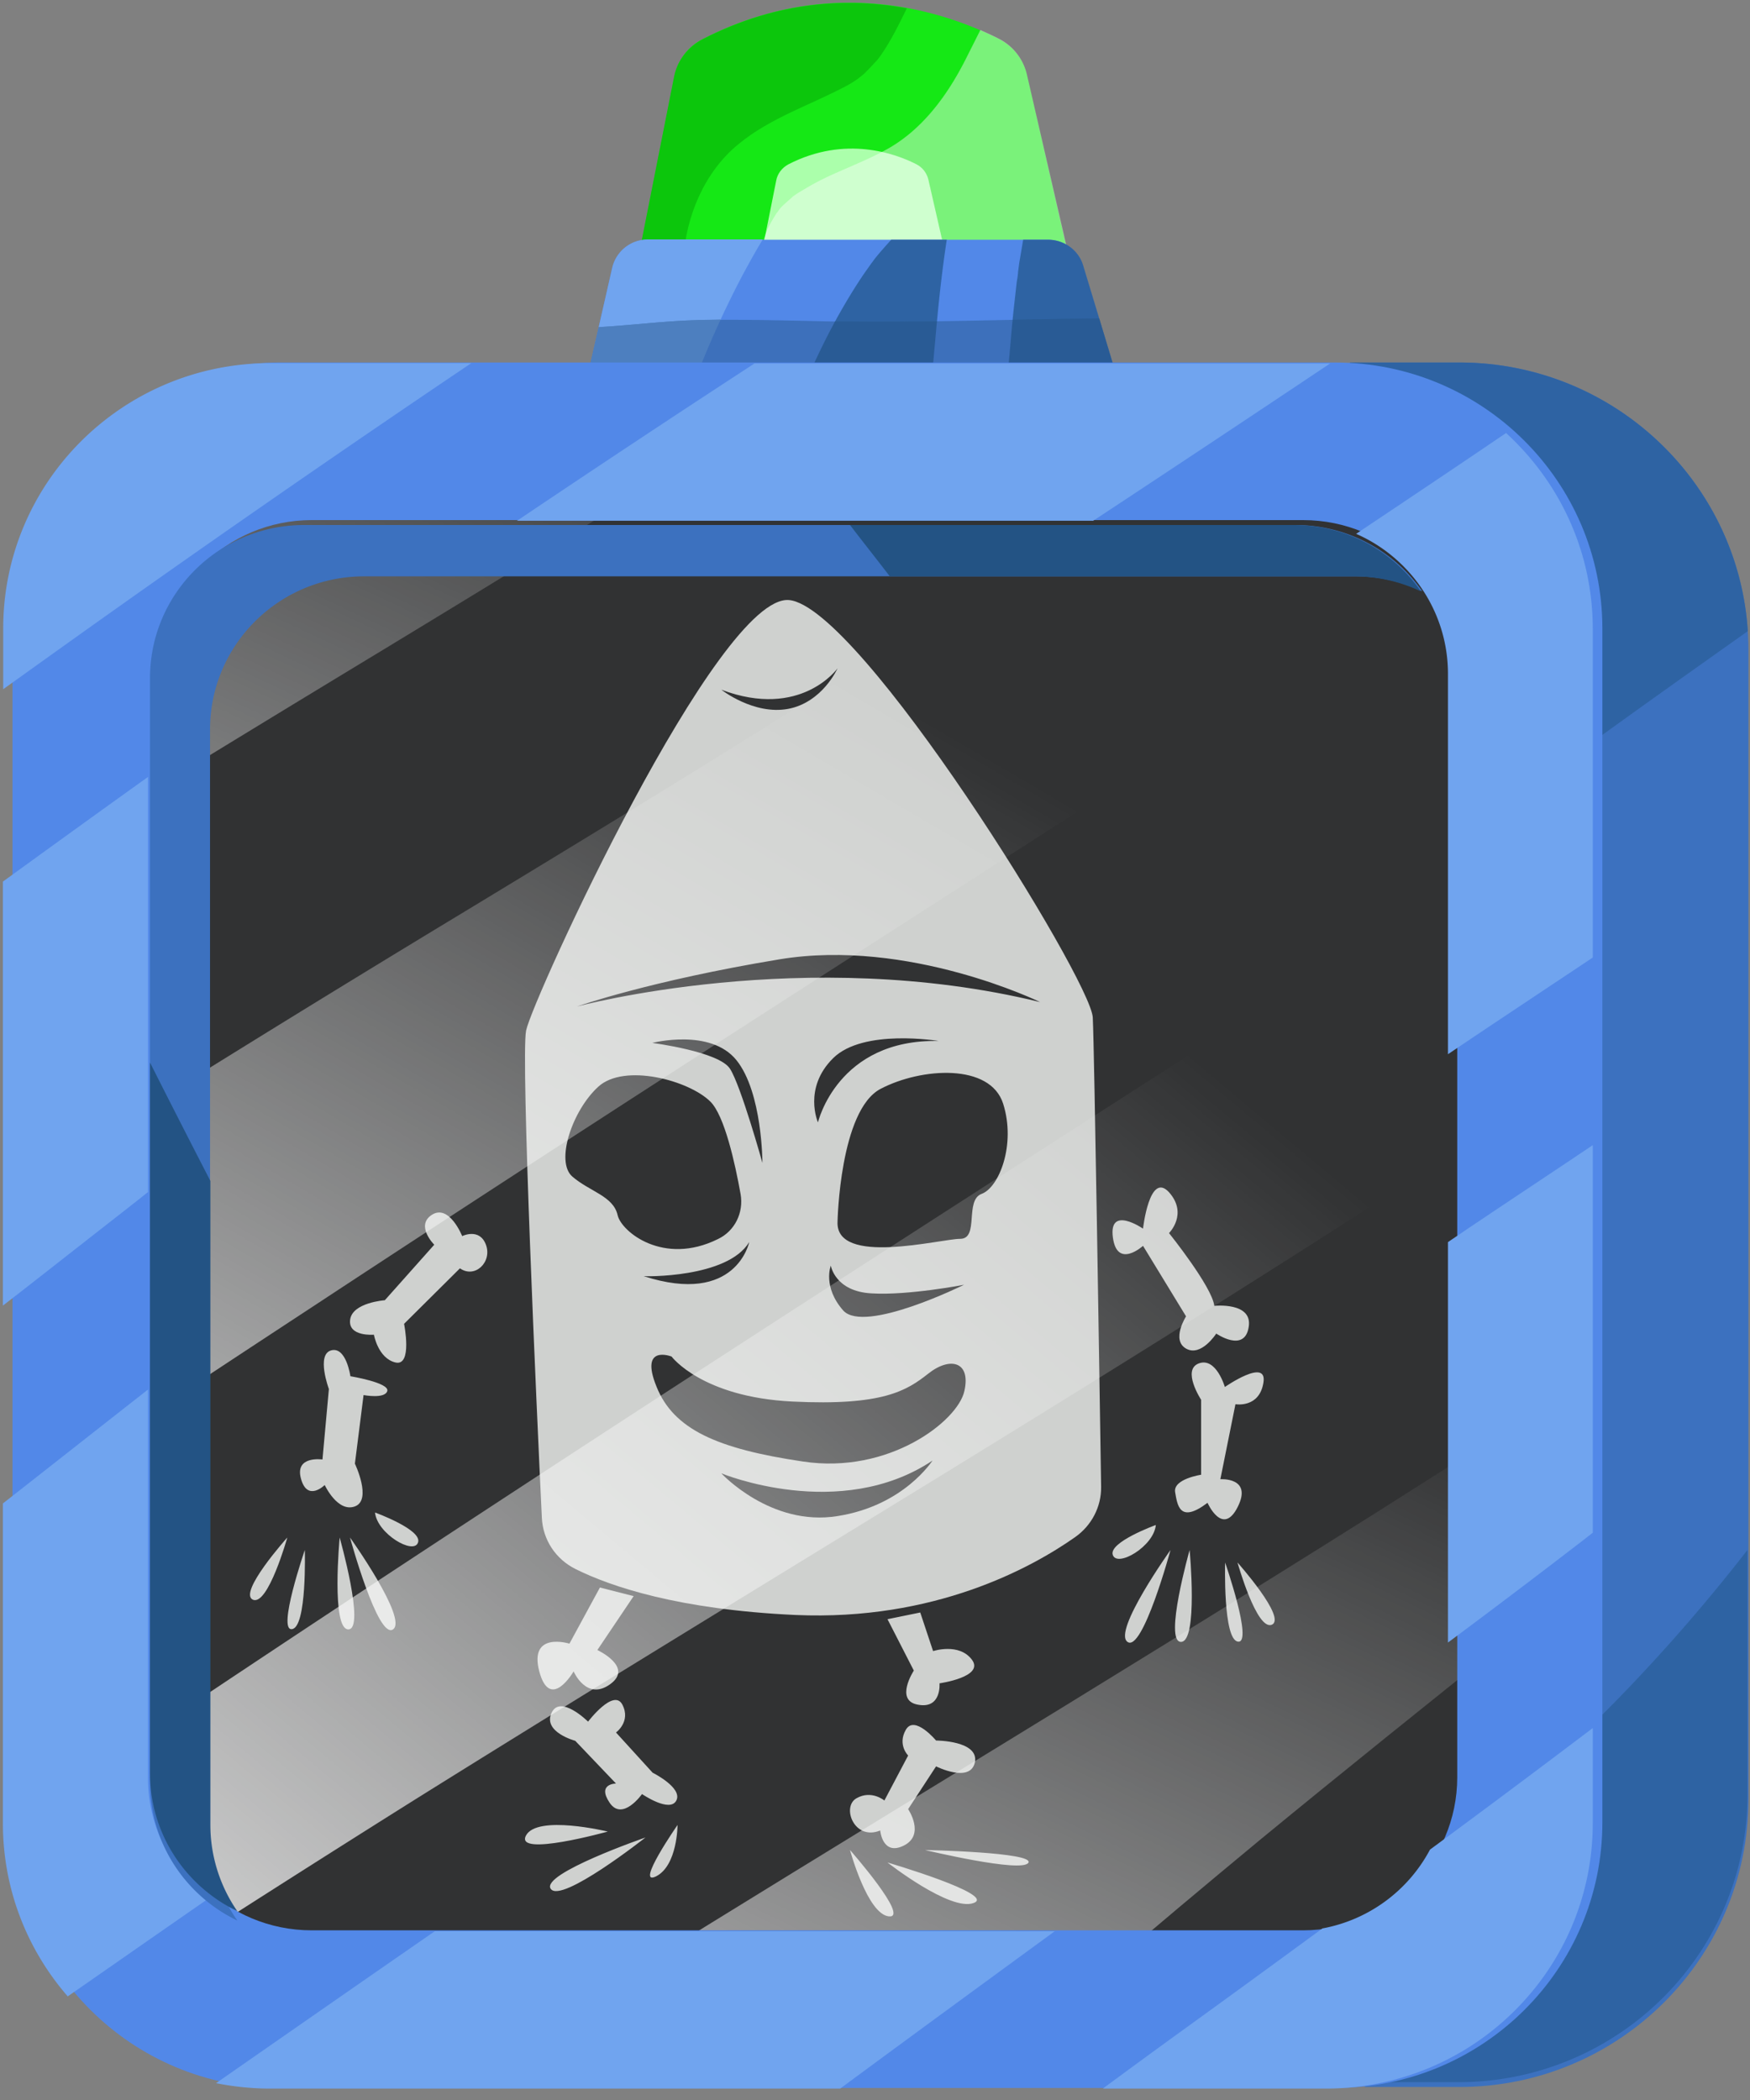 <svg xmlns="http://www.w3.org/2000/svg" width="140" height="168" viewBox="0 0 140 168">
    <rect x="0" y="0" width="140" height="168" fill="#808080" stroke="none"/>
    <defs>
        <linearGradient id="a" x1="-95.653%" x2="91.318%" y1="190.524%" y2="-54.041%">
            <stop offset="0%" stop-color="#FFF"/>
            <stop offset="100%" stop-color="#FFF" stop-opacity="0"/>
        </linearGradient>
        <linearGradient id="b" x1="-12.364%" x2="59.234%" y1="109.447%" y2="25.3%">
            <stop offset="0%" stop-color="#FFF"/>
            <stop offset="100%" stop-color="#FFF" stop-opacity="0"/>
        </linearGradient>
        <linearGradient id="c" x1="8.988%" x2="80.586%" y1="92.142%" y2="21.599%">
            <stop offset="0%" stop-color="#FFF"/>
            <stop offset="100%" stop-color="#FFF" stop-opacity="0"/>
        </linearGradient>
        <linearGradient id="d" x1="-10.634%" x2="101.873%" y1="148.094%" y2="2.883%">
            <stop offset="0%" stop-color="#FFF"/>
            <stop offset="100%" stop-color="#FFF" stop-opacity="0"/>
        </linearGradient>
    </defs>
    <g fill="none" fill-rule="evenodd">
        <path fill="#15E815" d="M51.051 20.777L53.954 6.1a4.253 4.253 0 0 1 2.286-2.986C66.847-2.323 76.17 1.2 79.946 3.14a4.3 4.3 0 0 1 2.21 2.858l3.39 14.804H51.05v-.025z"/>
        <path fill="#0CC60C" d="M59.04 11.563c2.62-2.17 5.778-3.14 8.732-4.722.282-.154.565-.332.822-.51.077-.052.308-.256.36-.282.128-.102.23-.204.359-.332.283-.28.54-.561.796-.842l.077-.076.231-.307c.848-1.2 1.49-2.527 2.132-3.828-4.469-.817-10.17-.69-16.335 2.476-1.182.612-2.03 1.71-2.286 2.986l-2.902 14.676h3.647c.18-3.496 1.695-7.044 4.366-9.24z"/>
        <path fill="#ABFFAB" d="M60.837 20.777l1.259-6.33c.102-.562.462-1.021.976-1.302 4.572-2.348 8.604-.842 10.248 0 .488.255.822.69.95 1.225l1.464 6.407H60.837z"/>
        <path fill="#FFF" d="M82.155 5.973a4.3 4.3 0 0 0-2.209-2.859c-.436-.23-.95-.46-1.515-.715-.41.817-.822 1.634-1.233 2.45-1.464 2.86-3.467 5.59-6.344 7.148-1.31.714-2.722 1.276-4.084 1.888-.693.307-1.361.638-2.029 1.021-.308.179-.616.358-.899.536-.128.077-.257.179-.385.256-.026.025-.051.025-.051.05-.309.281-.617.537-.9.817-.18.18-.59.843-.256.281-.18.306-.385.613-.565.945-.129.23-.231.433-.334.663 0 .026-.026.077-.052.128-.154.46-.308.919-.385 1.378 0-.025-.051.332-.077.485 0 .102-.026.255-.026.332h24.76L82.155 5.973z" opacity=".43"/>
        <path fill="#5288E8" d="M48.978 21.425l-1.798 7.887c-.411 1.812.976 3.548 2.85 3.548h36.19c1.952 0 3.365-1.863 2.8-3.727l-2.389-7.887c-.36-1.225-1.515-2.067-2.8-2.067H51.83a2.91 2.91 0 0 0-2.851 2.246z"/>
        <path fill="#2E63A3" d="M74.328 32.86c.18-1.863.309-3.727.488-5.59.231-2.68.514-5.411.925-8.091h-4.443c-.437.485-.874.97-1.285 1.48a7.097 7.097 0 0 0-.205.28c-.231.307-.437.613-.642.894a39.004 39.004 0 0 0-1.105 1.71 50.928 50.928 0 0 0-2.209 4.008 75.02 75.02 0 0 0-.976 2.067c-.154.332-.308.69-.462 1.021-.051.128-.128.28-.18.409.026-.077.077-.154.103-.205 0-.025.026-.025.026-.05.102-.256.334-.74-.026.05-.283.664-.54 1.353-.796 2.017h10.787zM89.046 29.133l-2.39-7.887c-.359-1.225-1.515-2.067-2.799-2.067h-2.003c-.103.612-.206 1.225-.308 1.812-.026.204-.052.383-.077.587 0 .025-.026.153-.026.23a7.322 7.322 0 0 1-.103.74l-.231 2.067c-.154 1.379-.257 2.757-.385 4.135-.129 1.379-.231 2.757-.36 4.135h5.856c1.978-.025 3.39-1.888 2.826-3.752z"/>
        <path fill="#70A4EF" d="M59.431 21.96c.514-.944 1.028-1.888 1.593-2.807h-9.195a2.932 2.932 0 0 0-2.851 2.272l-1.798 7.887c-.411 1.812.976 3.548 2.85 3.548h4.675a78.986 78.986 0 0 1 4.726-10.9z"/>
        <g fill="#235384" opacity=".45">
            <path d="M87.941 25.483c-7.192.051-14.409.358-21.6.23-3.545-.077-7.09-.179-10.634-.102-2.62.076-5.188.408-7.808.561l-.72 3.14c-.41 1.812.977 3.548 2.852 3.548h36.19c1.951 0 3.364-1.863 2.799-3.727l-1.079-3.65z"/>
            <path d="M66.803 25.713c-.334.613-.642 1.225-.95 1.838-.334.689-.668 1.378-.977 2.067-.154.332-.308.69-.462 1.021-.051.128-.128.28-.18.409.026-.077.077-.154.103-.205 0-.025.026-.025.026-.05.102-.256.334-.74-.026.05-.283.664-.54 1.353-.796 2.017h10.813c.18-1.863.308-3.727.488-5.59l.154-1.557c-2.748.025-5.47.025-8.193 0zM87.941 25.483a614.47 614.47 0 0 0-6.91.102 120.845 120.845 0 0 0-.282 3.165c-.128 1.379-.23 2.757-.36 4.135h5.857c1.952 0 3.365-1.863 2.8-3.726l-1.105-3.676zM55.707 25.61c-2.62.077-5.188.41-7.808.562l-.72 3.14c-.41 1.812.977 3.548 2.852 3.548h4.674c.874-2.476 1.824-4.926 2.928-7.3-.642.025-1.284.025-1.926.05z"/>
        </g>
        <path fill="#3C71BF" d="M108 29h8.733c12.765 0 23.141 10.286 23.141 22.998v91.964c0 12.686-10.35 22.998-23.141 22.998h-7.552L108 29z"/>
        <path fill="#2E63A3" d="M124.027 61.824c5.214-3.828 10.505-7.58 15.796-11.332C139.053 38.495 129.01 29 116.733 29H108l.385 44.719c5.111-4.084 10.351-8.015 15.642-11.895zM130.215 135.103c-6.498 6.79-13.715 12.839-21.215 18.505l.103 12.967h7.551c12.765 0 23.142-10.287 23.142-22.998V124a141.856 141.856 0 0 1-9.58 11.103z"/>
        <path fill="#313233" d="M9 39h111.676v119.863H9z"/>
        <path fill="#CFD1CF" d="M93.523 98.647s3.442 4.288 3.621 5.82c0 0 3.108-.332 2.749 1.71-.334 2.067-2.594.51-2.594.51s-1.208 1.889-2.415 1.2c-1.207-.69 0-2.578 0-2.578l-3.442-5.641s-2.08 1.889-2.414-.69c-.334-2.577 2.414-.688 2.414-.688s.514-4.62 2.08-2.91c1.542 1.735 0 3.267 0 3.267zM97.989 110.96s-.694-2.4-2.08-1.889c-1.388.51.18 2.91.18 2.91v5.998s-2.235.332-2.081 1.379c.18 1.02.334 2.578 2.594.867 0 0 1.207 2.732 2.414.332 1.207-2.399-1.387-2.22-1.387-2.22l1.207-5.999s1.901.332 2.235-1.71c.36-2.067-3.082.332-3.082.332zM30.785 104.02l3.955-4.442s-1.54-1.532-.18-2.4c1.388-.867 2.415 1.71 2.415 1.71s1.387-.688 1.9.69c.514 1.378-.873 2.731-2.08 1.889l-4.469 4.44s.693 3.421-.693 3.09c-1.387-.332-1.721-2.221-1.721-2.221s-2.08.178-1.901-1.2c.18-1.378 2.774-1.557 2.774-1.557zM28.032 110.099s-.334-2.4-1.541-2.068c-1.207.332-.18 3.089-.18 3.089l-.513 5.64s-2.235-.331-1.721 1.532c.513 1.89 1.9.51 1.9.51s1.028 2.221 2.415 1.711 0-3.42 0-3.42l.693-5.488s1.721.332 1.9-.332c.155-.664-2.953-1.174-2.953-1.174zM47.995 127l-2.44 4.492s-3.262-1.02-2.414 2.22c.873 3.243 2.748 0 2.748 0s1.027 2.4 2.928 1.022c1.9-1.378-1.028-2.731-1.028-2.731l2.903-4.314-2.697-.689zM47.046 137.732s-2.235-2.221-2.928-.69c-.694 1.532 1.9 2.221 1.9 2.221l3.262 3.42s-1.54 0-.513 1.532c1.027 1.531 2.594-.69 2.594-.69s2.234 1.532 2.748.511c.514-1.02-1.9-2.22-1.9-2.22l-2.929-3.217s1.208-.867.514-2.22c-.693-1.353-2.748 1.353-2.748 1.353zM71 129.536l2.62-.536 1.027 3.088s2.08-.689 3.108.69c1.027 1.378-2.594 1.888-2.594 1.888s.18 2.068-1.721 1.71c-1.9-.331-.334-2.73-.334-2.73L71 129.535zM74.885 139.242s-1.72-2.067-2.414-.868c-.694 1.2.18 2.068.18 2.068l-1.901 3.599s-1.028-.868-2.235-.179c-1.207.69-.18 3.42 1.901 2.578 0 0 .18 2.068 1.9 1.2 1.721-.868.335-2.91.335-2.91l2.234-3.42s2.748 1.378 3.108-.332c.334-1.736-3.108-1.736-3.108-1.736zM92.466 122s-3.802 1.378-3.442 2.4c.36 1.02 3.288-.69 3.442-2.4zM93.642 124s-4.65 6.509-3.442 7.351c1.207.868 3.442-7.351 3.442-7.351zM95.17 124s-2.08 7.351-.693 7.351.693-7.351.693-7.351zM98.01 125s-.18 6.177 1.027 6.33c1.233.179-1.028-6.33-1.028-6.33zM99 125s1.541 5.488 2.748 4.977C102.955 129.441 99 125 99 125zM30 121s3.801 1.378 3.442 2.4c-.334 1.02-3.262-.69-3.442-2.4zM28 123s4.649 6.509 3.442 7.351C30.235 131.193 28 123 28 123zM27.173 123s2.08 7.351.694 7.351c-1.387 0-.694-7.351-.694-7.351zM24.385 124s.18 6.177-1.027 6.33c-1.207.179 1.027-6.33 1.027-6.33zM22.985 123s-1.541 5.488-2.748 4.977c-1.233-.536 2.748-4.977 2.748-4.977zM48.621 146.525s-5.676-1.378-6.55.332c-.873 1.735 6.55-.332 6.55-.332zM51.637 147s-6.73 5.31-7.577 4.11c-.848-1.2 7.577-4.11 7.577-4.11zM54.203 146s0 3.242-1.721 4.11c-1.721.842 1.72-4.11 1.72-4.11zM74 148s8.784.179 8.27 1.021C81.757 149.863 74 148 74 148zM71 149s5.008 3.93 6.883 3.242C79.784 151.578 71 149 71 149zM68 148s1.387 5.13 3.108 5.31C72.828 153.487 68 148 68 148z"/>
        <path fill="#CFD1CF" fill-rule="nonzero" d="M87.422 81.392c-.18-3.088-18.62-32.876-24.297-33.386-5.676-.51-20.496 31.855-21.036 34.432-.436 2.17.848 30.4 1.259 38.976.077 1.762 1.104 3.319 2.697 4.11 2.825 1.404 8.219 3.241 17.594 3.675 11.095.485 18.852-3.752 22.37-6.228 1.31-.919 2.107-2.424 2.081-4.033-.128-8.218-.54-34.943-.668-37.546zM67.003 53.468s-1.207 2.731-3.955 3.242c-2.748.51-5.342-1.532-5.342-1.532 6.37 2.4 9.297-1.71 9.297-1.71zM49.41 97.218c-.333-1.532-2.234-1.89-3.621-3.09-1.387-1.199 0-5.308 2.08-7.197 2.08-1.889 7.243-.51 8.964 1.2 1.13 1.123 1.978 4.951 2.415 7.402.256 1.48-.463 2.96-1.824 3.598-4.34 2.145-7.705-.587-8.014-1.914zm2.774-13.784s4.65-1.2 6.73 1.378 2.08 8.22 2.08 8.22-1.72-6.178-2.594-7.53c-.873-1.379-6.216-2.068-6.216-2.068zM59.94 99.36s-1.027 5.13-8.45 2.731c0 .026 6.704.179 8.45-2.73zm7.063 21.926c-5.342.868-9.297-3.42-9.297-3.42s9.477 3.93 16.9-1.022c-.026 0-2.26 3.6-7.603 4.442zM77.15 111.28c-.514 2.4-6.036 6.688-12.92 5.641-6.883-1.02-10.35-2.578-11.712-5.998-1.387-3.42 1.207-2.4 1.207-2.4s2.415 3.242 9.658 3.6c7.243.357 9.143-.868 10.864-2.221 1.721-1.378 3.442-1.021 2.903 1.378zM65.437 89.79s-1.208-2.732 1.207-5.13c2.414-2.4 8.45-1.38 8.45-1.38-8.09-.178-9.657 6.51-9.657 6.51zm1.027 11.46s.334 2.068 3.262 2.22c2.928.18 7.397-.689 7.397-.689s-7.937 3.931-9.657 2.068c-1.67-1.889-1.002-3.599-1.002-3.599zm12.072-5.743c-1.387.51-.18 3.599-1.721 3.599-1.541 0-9.992 2.22-9.812-1.378 0 0 .18-8.908 3.442-10.619 3.262-1.71 8.784-2.067 9.811 1.2 1.028 3.267-.333 6.688-1.72 7.198zM46.147 80.524s5.857-2.067 16.207-3.777c10.351-1.71 20.856 3.42 20.856 3.42-18.8-4.595-37.063.357-37.063.357z"/>
        <path fill="url(#a)" d="M30.678 51.966C37.74 47.678 44.778 43.39 51.765 39H9v26.188a3773.283 3773.283 0 0 1 21.678-13.222z" opacity=".72"/>
        <path fill="url(#b)" d="M26.003 103.883c11.84-7.785 23.733-15.493 35.65-23.176 11.97-7.708 23.964-15.391 35.933-23.1 7.705-4.951 15.41-9.903 23.09-14.855V39h-30.23c-6.704 4.671-13.51 9.163-20.368 13.579-10.762 6.892-21.704 13.554-32.645 20.19A2016.962 2016.962 0 0 0 9 90.279v24.835c5.65-3.778 11.327-7.504 17.003-11.23z" opacity=".72"/>
        <path fill="url(#c)" d="M33.246 143.935c11.481-7.172 23.04-14.242 34.571-21.313 11.507-7.044 22.988-14.115 34.366-21.338a993.817 993.817 0 0 0 18.493-11.997V68c-5.6 3.599-11.173 7.172-16.772 10.771a10702.892 10702.892 0 0 0-35.932 23.1 4721.42 4721.42 0 0 0-35.625 23.202A2841.202 2841.202 0 0 0 9 140.592v18.199h.95a1995.557 1995.557 0 0 1 23.296-14.856z" opacity=".72"/>
        <path fill="url(#d)" d="M100.778 147.207c6.704-5.513 13.485-10.95 20.291-16.386V114c-3.57 2.323-7.166 4.594-10.788 6.892-11.095 6.993-22.268 13.86-33.44 20.7-8.965 5.488-17.928 10.975-26.841 16.514h37.833c4.264-3.675 8.605-7.3 12.945-10.899z" opacity=".72"/>
        <path fill="#5288E8" fill-rule="nonzero" d="M106.794 29H22.37C10.58 29 1 38.495 1 50.236V145.8c0 11.716 9.555 21.236 21.37 21.236h84.45c11.79 0 21.37-9.495 21.37-21.236V50.236C128.164 38.521 118.61 29 106.794 29zm9.786 113.176c0 6.764-5.522 12.251-12.328 12.251H24.938c-6.806 0-12.329-5.487-12.329-12.251V53.86c0-6.764 5.523-12.252 12.329-12.252h79.314c6.806 0 12.328 5.488 12.328 12.252v88.315z"/>
        <g fill="#70A4EF">
            <path d="M8.296 49.394a1463.748 1463.748 0 0 1 29.409-20.343H21.626c-11.789 0-21.37 9.495-21.37 21.236v4.85c2.672-1.914 5.343-3.829 8.04-5.743zM115.837 53.912v30.425c.026-.025.051-.025.077-.051 3.827-2.578 7.68-5.13 11.507-7.683v-26.29c0-6.203-2.671-11.767-6.935-15.672-3.981 2.706-7.988 5.386-11.995 8.066 4.315 1.888 7.346 6.202 7.346 11.205zM16.618 151.926c-2.902-2.246-4.777-5.743-4.777-9.674v-31.089c-3.879 3.038-7.731 6.075-11.61 9.113v25.575c0 5.31 1.952 10.133 5.188 13.86 3.75-2.604 7.475-5.207 11.199-7.785zM67.216 167.087c5.702-4.211 11.43-8.397 17.158-12.583H34.777c-5.83 4.033-11.661 8.091-17.491 12.15 1.412.28 2.85.433 4.34.433h45.59zM126.496 123.338c.308-.23.617-.485.925-.714V91.612c-3.34 2.246-6.704 4.466-10.043 6.712-.514.358-1.027.69-1.541 1.047v32.033a777.926 777.926 0 0 0 10.66-8.066zM114.399 147.97a12.25 12.25 0 0 1-8.605 6.304c-3.827 2.808-7.68 5.616-11.532 8.398a904.99 904.99 0 0 0-6.036 4.415h17.825c11.79 0 21.37-9.495 21.37-21.236v-7.606a1229.048 1229.048 0 0 1-13.022 9.725zM106.41 29.077H60.36A1506.269 1506.269 0 0 0 41.48 41.584c-.05.025-.077.05-.128.076h46.104a3473.421 3473.421 0 0 0 18.955-12.583zM6.704 99.397c1.72-1.353 3.441-2.68 5.137-4.033V62.156c-2.826 2.017-5.651 4.059-8.476 6.1-1.053.766-2.08 1.507-3.134 2.272v33.922c2.183-1.684 4.315-3.369 6.473-5.053z"/>
        </g>
        <path fill="#3C71BF" d="M16.803 146.676V58.36c0-6.764 5.522-12.252 12.329-12.252h79.313c1.927 0 3.724.434 5.343 1.2A12.354 12.354 0 0 0 103.617 42H24.329C17.522 42 12 47.488 12 54.252v88.34c0 4.875 2.851 9.061 6.986 11.052a12.135 12.135 0 0 1-2.183-6.968z"/>
        <path fill="#235384" d="M103.496 42H68c1.053 1.378 2.132 2.731 3.185 4.11h37.14c1.926 0 3.724.433 5.342 1.2-2.209-3.217-5.933-5.31-10.171-5.31zM16.829 94.47C15.21 91.33 13.592 88.165 12 85v56.843c0 4.875 2.851 9.061 6.986 11.052a12.164 12.164 0 0 1-2.157-6.943V94.47z"/>
    </g>
</svg>
